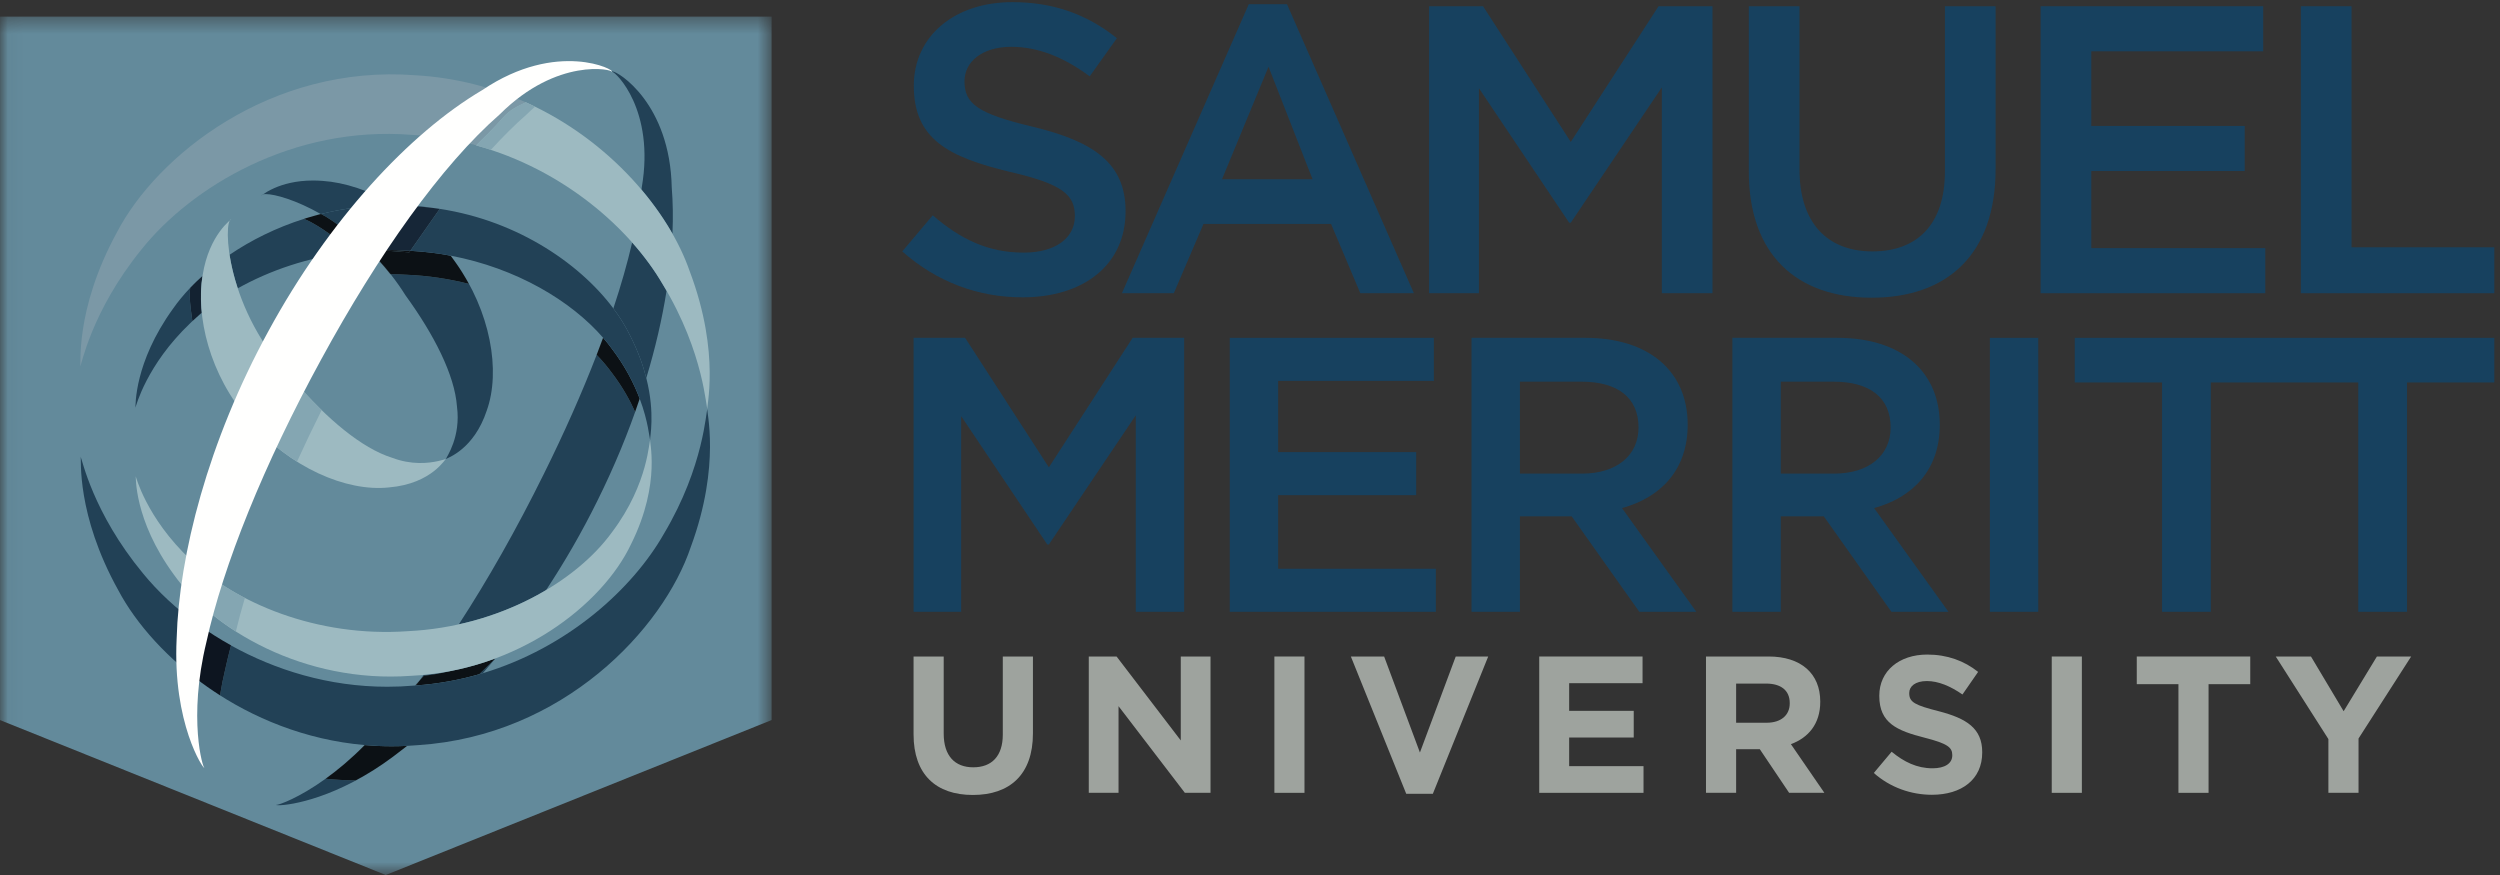 <?xml version="1.0" encoding="UTF-8"?>
<svg width="160px" height="56px" viewBox="0 0 160 56" version="1.1" xmlns="http://www.w3.org/2000/svg" xmlns:xlink="http://www.w3.org/1999/xlink">
    <rect x="0" y="0" width="160" height="56" fill="#333333" stroke="none"/>
    <!-- Generator: Sketch 51.1 (57501) - http://www.bohemiancoding.com/sketch -->
    <title>SMU_logo_CMYK</title>
    <desc>Created with Sketch.</desc>
    <defs>
        <polygon id="path-1" points="0.041 0.387 49.383 0.387 49.383 55.285 0.041 55.285"></polygon>
        <path d="M40.536,21.455 C40.537,21.455 40.537,21.455 40.537,21.455 C40.537,21.455 40.537,21.455 40.536,21.455 C40.536,21.455 40.535,21.455 40.534,21.455 C40.535,21.455 40.536,21.455 40.536,21.455 M40.532,21.453 C40.532,21.453 40.531,21.453 40.531,21.452 C40.48,21.387 40.773,20.198 40.641,18.189 C40.773,20.199 40.48,21.388 40.532,21.453 C40.524,21.445 40.517,21.42 40.508,21.381 C40.517,21.42 40.524,21.444 40.531,21.452 M0.386,18.731 C0.385,18.731 0.384,18.731 0.384,18.73 C0.384,18.731 0.385,18.731 0.386,18.731 C0.386,18.731 0.386,18.731 0.386,18.731 C0.386,18.731 0.386,18.731 0.386,18.731 M0.386,18.731 C0.387,18.731 0.388,18.73 0.39,18.728 C0.388,18.73 0.388,18.731 0.386,18.731 M0.39,18.728 C0.41,18.693 0.384,18.315 0.423,17.66 C0.505,16.278 0.878,13.659 2.594,10.414 C2.602,10.399 2.609,10.385 2.618,10.369 L2.618,10.369 C2.618,10.367 2.619,10.367 2.62,10.366 C2.629,10.348 2.639,10.33 2.649,10.311 C2.65,10.309 2.651,10.307 2.652,10.305 C2.654,10.301 2.656,10.297 2.659,10.293 C2.684,10.245 2.71,10.197 2.736,10.149 C2.739,10.144 2.742,10.138 2.745,10.132 C2.751,10.121 2.757,10.11 2.763,10.098 C2.764,10.096 2.765,10.095 2.765,10.093 C2.77,10.085 2.775,10.076 2.78,10.067 C5.222,5.455 11.826,0.036 20.302,0.035 C20.302,0.035 20.303,0.035 20.304,0.035 C20.811,0.035 21.325,0.055 21.845,0.094 C21.854,0.095 21.863,0.096 21.872,0.096 L21.873,0.096 C22.018,0.105 22.161,0.115 22.305,0.126 C22.314,0.127 22.323,0.128 22.332,0.128 L22.333,0.128 C22.342,0.129 22.349,0.13 22.359,0.131 L22.359,0.131 C22.368,0.132 22.375,0.132 22.384,0.133 C22.384,0.133 22.386,0.133 22.386,0.133 C22.394,0.134 22.401,0.134 22.408,0.135 C22.411,0.135 22.414,0.135 22.416,0.136 C22.422,0.136 22.428,0.136 22.435,0.137 C22.438,0.137 22.442,0.138 22.445,0.138 C22.449,0.138 22.453,0.138 22.458,0.139 C22.463,0.14 22.469,0.14 22.475,0.14 C22.477,0.141 22.478,0.141 22.481,0.141 C28.504,0.675 33.291,3.842 36.311,7.416 C37.092,8.341 37.755,9.292 38.292,10.233 C38.755,11.048 39.124,11.853 39.391,12.626 C38.085,8.849 34.358,4.278 28.904,1.824 C28.904,1.824 28.903,1.824 28.903,1.824 C28.449,1.619 27.984,1.428 27.506,1.256 C26.252,2.027 24.97,2.995 23.69,4.136 C23.024,4.027 22.343,3.95 21.648,3.91 C21.647,3.91 21.645,3.91 21.644,3.91 C21.64,3.909 21.637,3.909 21.633,3.909 C21.629,3.909 21.626,3.909 21.622,3.909 C21.62,3.909 21.617,3.908 21.614,3.908 C21.607,3.908 21.601,3.907 21.595,3.907 C21.074,3.865 20.557,3.846 20.047,3.846 C20.047,3.846 20.046,3.846 20.045,3.846 C13.126,3.846 7.304,7.507 4.329,11.217 C4.327,11.22 4.323,11.224 4.321,11.228 C4.312,11.238 4.304,11.249 4.295,11.259 C4.293,11.262 4.291,11.265 4.289,11.267 C1.121,15.177 0.478,18.615 0.39,18.728 M40.641,18.186 C40.641,18.181 40.641,18.176 40.64,18.172 C40.641,18.176 40.641,18.181 40.641,18.186 M37.786,13.667 C37.783,13.662 37.78,13.657 37.777,13.652 C37.78,13.657 37.783,13.662 37.786,13.667 M37.764,13.63 C37.734,13.58 37.704,13.53 37.675,13.48 C37.704,13.53 37.734,13.58 37.764,13.63 M37.675,13.48 C37.673,13.477 37.67,13.474 37.668,13.47 C37.67,13.473 37.673,13.477 37.675,13.48 M37.662,13.46 C37.662,13.46 37.662,13.46 37.662,13.46 C37.662,13.46 37.662,13.46 37.662,13.46 M39.51,12.949 C39.506,12.939 39.502,12.928 39.499,12.918 C39.502,12.928 39.506,12.939 39.51,12.949 M39.498,12.917 C39.495,12.908 39.492,12.899 39.488,12.889 C39.492,12.899 39.495,12.908 39.498,12.917 M39.467,12.83 C39.454,12.794 39.44,12.758 39.426,12.721 C39.44,12.758 39.454,12.794 39.467,12.83 M39.421,12.706 C39.412,12.683 39.403,12.661 39.395,12.637 C39.403,12.661 39.412,12.683 39.421,12.706" id="path-3"></path>
        <path d="M2.673,3.907 C2.012,3.726 1.334,3.576 0.639,3.461 C1.919,2.32 3.201,1.353 4.455,0.581 C4.933,0.754 5.399,0.945 5.852,1.15 C5.349,1.402 4.868,1.581 4.366,2.156 C3.807,2.799 3.257,3.332 2.673,3.907" id="path-5"></path>
    </defs>
    <g id="Symbols" stroke="none" stroke-width="1" fill="none" fill-rule="evenodd">
        <g id="Footer" transform="translate(-60, -11)">
            <g id="Col---1">
                <g transform="translate(2, 11)">
                    <g id="SMU_logo_CMYK" transform="translate(58, 0)">
                        <g>
                            <g id="Group-3" transform="translate(0, 0.675)">
                                <mask id="mask-2" fill="white">
                                    <use xlink:href="#path-1"></use>
                                </mask>
                                <g id="Clip-2"></g>
                                <polyline id="Fill-1" fill="#638A9B" mask="url(#mask-2)" points="49.383 45.409 24.689 55.325 0 45.409 0 0.387 49.383 0.387 49.383 45.409"></polyline>
                            </g>
                            <path d="M12.312,20.554 C12.4,20.471 12.491,20.388 12.584,20.306 C12.494,20.388 12.403,20.471 12.312,20.554 M12.171,18.423 C12.27,18.314 12.404,18.18 12.552,18.039 C12.421,18.166 12.294,18.294 12.171,18.423" id="Fill-4" fill="#2A4B5F"></path>
                            <path d="M17.838,51.536 C17.717,51.536 17.659,51.523 17.67,51.507 C17.671,51.512 17.677,51.514 17.689,51.514 C17.858,51.514 19.127,51.071 20.84,49.839 C21.473,49.904 22.117,49.943 22.774,49.945 C23.527,49.542 24.331,49.044 25.165,48.42 C21.599,51.09 18.572,51.536 17.838,51.536 M25.493,48.169 C25.68,48.03 25.868,47.885 26.058,47.736 C25.868,47.885 25.68,48.03 25.493,48.169 M26.818,43.597 C26.919,43.464 27.019,43.331 27.119,43.195 C27.694,43.14 28.26,43.059 28.812,42.953 C28.222,43.088 27.643,43.196 27.129,43.243 C27.025,43.363 26.921,43.481 26.818,43.597 M30.671,43.152 C31.104,42.733 31.467,42.376 31.706,42.14 L31.706,42.14 C31.437,42.463 31.168,42.778 30.898,43.086 C30.822,43.108 30.746,43.13 30.671,43.152 M29.362,39.96 C31.212,37.121 33.062,33.862 34.801,30.342 C36.095,27.736 37.238,25.166 38.186,22.71 C38.534,23.072 38.848,23.44 39.122,23.814 C39.809,24.71 40.295,25.576 40.648,26.36 C40.748,26.077 40.845,25.794 40.94,25.513 C40.94,25.515 40.941,25.516 40.942,25.518 C40.224,27.664 39.324,29.853 38.243,32.029 C37.235,34.072 36.122,35.992 34.948,37.768 C33.334,38.726 31.441,39.501 29.362,39.96 M41.363,24.195 C41.159,23.388 40.837,22.483 40.34,21.506 C40.058,20.918 39.694,20.325 39.255,19.739 C39.744,18.269 40.148,16.855 40.459,15.519 C41.236,16.395 41.891,17.296 42.407,18.182 C42.408,18.182 42.408,18.183 42.408,18.183 C42.41,18.187 42.412,18.189 42.414,18.193 C42.416,18.197 42.418,18.2 42.42,18.203 C42.45,18.253 42.48,18.303 42.51,18.352 C42.514,18.36 42.519,18.367 42.523,18.375 C42.526,18.38 42.529,18.385 42.532,18.39 C42.576,18.463 42.618,18.537 42.66,18.61 C42.378,20.397 41.945,22.272 41.363,24.195 M43.037,14.956 C42.501,14.015 41.838,13.064 41.057,12.139 C41.062,12.089 41.068,12.04 41.073,11.991 C41.928,7.031 39.4,4.593 39.172,4.593 C39.165,4.593 39.161,4.595 39.158,4.599 C39.152,4.579 39.163,4.568 39.189,4.568 C39.555,4.568 42.882,6.615 42.992,12.008 C43.067,12.936 43.082,13.922 43.037,14.956" id="Fill-5" fill="#224156"></path>
                            <path d="M20.84,49.839 C20.839,49.839 20.838,49.839 20.837,49.839 C21.603,49.288 22.456,48.582 23.34,47.685 L23.341,47.686 C22.458,48.582 21.605,49.289 20.84,49.839 M25.165,48.42 C25.274,48.338 25.383,48.255 25.493,48.169 C25.383,48.255 25.274,48.339 25.165,48.42" id="Fill-6" fill="#0B1116"></path>
                            <path d="M22.774,49.945 C22.117,49.943 21.473,49.904 20.84,49.839 C21.605,49.289 22.458,48.582 23.341,47.686 C23.907,47.735 24.483,47.761 25.068,47.761 C25.395,47.761 25.725,47.752 26.058,47.736 C25.868,47.885 25.68,48.03 25.493,48.169 C25.383,48.255 25.274,48.338 25.165,48.42 C24.331,49.044 23.527,49.542 22.774,49.945" id="Fill-7" fill="#0C1115"></path>
                            <path d="M26.571,43.872 C26.653,43.782 26.736,43.69 26.818,43.597 C26.749,43.689 26.68,43.779 26.611,43.87 C26.598,43.87 26.584,43.872 26.571,43.872" id="Fill-8" fill="#0B1116"></path>
                            <path d="M26.611,43.87 C26.68,43.779 26.749,43.689 26.818,43.597 C26.921,43.481 27.025,43.363 27.129,43.243 C27.643,43.196 28.222,43.088 28.812,42.953 C29.82,42.759 30.788,42.482 31.706,42.14 C31.467,42.376 31.104,42.733 30.671,43.152 C29.384,43.521 28.028,43.771 26.611,43.87" id="Fill-9" fill="#0C1115"></path>
                            <path d="M28.538,29.391 C28.534,29.39 28.532,29.389 28.531,29.387 C28.533,29.387 28.535,29.387 28.536,29.388 C28.536,29.389 28.537,29.39 28.538,29.391 M28.532,29.384 C28.533,29.382 28.535,29.38 28.537,29.379 C28.537,29.38 28.536,29.382 28.536,29.383 C28.536,29.382 28.536,29.382 28.535,29.382 C28.534,29.382 28.533,29.383 28.532,29.384 M28.537,29.379 C28.579,29.243 29.504,27.968 29.247,26.024 C29.102,23.997 27.773,21.41 25.959,18.912 C25.654,18.425 25.332,17.971 24.998,17.548 C25.334,17.552 25.671,17.562 26.011,17.584 C27.406,17.641 28.744,17.849 30.012,18.17 C29.752,17.694 29.464,17.224 29.138,16.77 C31.395,19.916 32.062,23.746 31.151,26.281 C30.327,28.763 28.656,29.296 28.537,29.379 M28.886,16.422 C28.872,16.403 28.857,16.383 28.843,16.363 C28.857,16.383 28.872,16.403 28.886,16.422 M20.549,13.696 C20.546,13.694 20.542,13.692 20.538,13.69 C20.534,13.692 20.528,13.694 20.523,13.695 C18.938,12.795 17.587,12.423 17.016,12.423 C16.939,12.423 16.877,12.429 16.829,12.442 C16.955,12.353 17.2,12.193 17.566,12.033 C18.115,11.792 18.935,11.553 20.035,11.553 C20.233,11.553 20.441,11.56 20.657,11.578 C22.039,11.671 23.684,12.192 25.264,13.144 C25.177,13.143 25.089,13.142 25.003,13.142 C23.447,13.142 21.953,13.344 20.549,13.696 M16.729,12.512 C16.728,12.512 16.728,12.512 16.729,12.51 C16.742,12.479 16.776,12.457 16.829,12.442 C16.766,12.486 16.733,12.512 16.729,12.512" id="Fill-10" fill="#224156"></path>
                            <path d="M38.186,22.71 C38.186,22.71 38.186,22.71 38.186,22.709 C38.328,22.341 38.464,21.976 38.597,21.614 C38.597,21.615 38.598,21.615 38.599,21.616 C38.466,21.978 38.328,22.343 38.186,22.71" id="Fill-11" fill="#0B1116"></path>
                            <path d="M40.648,26.36 C40.295,25.576 39.809,24.71 39.122,23.814 C38.848,23.44 38.534,23.072 38.186,22.71 C38.328,22.343 38.466,21.978 38.599,21.616 C38.786,21.832 38.961,22.051 39.122,22.27 C40.02,23.441 40.582,24.566 40.94,25.513 C40.845,25.794 40.748,26.077 40.648,26.36" id="Fill-12" fill="#0C1115"></path>
                            <path d="M24.998,17.548 C24.994,17.548 24.99,17.548 24.986,17.548 C24.546,16.992 24.088,16.488 23.622,16.034 C23.625,16.034 23.628,16.034 23.632,16.034 C24.1,16.488 24.559,16.992 24.998,17.548 M29.138,16.77 C29.112,16.733 29.085,16.697 29.059,16.66 C29.085,16.697 29.112,16.733 29.138,16.77 M29.059,16.66 C29.002,16.58 28.944,16.5 28.886,16.422 C28.944,16.5 29.002,16.58 29.059,16.66" id="Fill-13" fill="#0B1116"></path>
                            <path d="M30.012,18.17 C28.744,17.849 27.406,17.641 26.011,17.584 C25.671,17.562 25.334,17.552 24.998,17.548 C24.559,16.992 24.1,16.488 23.632,16.034 C23.862,16.02 24.094,16.011 24.327,16.006 L24.323,16.012 L26.191,16.15 L26.26,16.052 C27.144,16.099 28.007,16.206 28.843,16.363 C28.857,16.383 28.872,16.403 28.886,16.422 C28.944,16.5 29.002,16.58 29.059,16.66 C29.085,16.697 29.112,16.733 29.138,16.77 C29.464,17.224 29.752,17.694 30.012,18.17" id="Fill-14" fill="#0C1115"></path>
                            <path d="M25.068,47.761 C24.483,47.761 23.907,47.735 23.341,47.686 L23.34,47.685 C15.72,47.019 9.839,42.051 7.576,37.785 C4.854,32.894 5.223,29.346 5.159,29.228 C5.248,29.345 5.927,32.798 9.151,36.696 C10.082,37.838 11.287,38.976 12.715,39.999 C12.613,40.883 12.547,41.735 12.525,42.538 C12.51,42.832 12.505,43.115 12.503,43.393 C13.003,43.779 13.529,44.15 14.081,44.502 C14.169,43.953 14.283,43.374 14.43,42.768 C14.532,42.298 14.653,41.808 14.784,41.308 C17.61,42.879 21.04,43.952 24.786,43.952 C25.346,43.952 25.913,43.928 26.486,43.878 C26.514,43.876 26.542,43.874 26.571,43.872 C26.584,43.872 26.598,43.87 26.611,43.87 C28.028,43.771 29.384,43.521 30.671,43.152 C30.746,43.13 30.822,43.108 30.898,43.086 C36.329,41.456 40.477,37.693 42.484,34.173 C45.096,29.787 45.172,26.238 45.279,26.178 C45.172,26.228 46.171,29.692 44.212,35.002 C42.45,40.254 36.039,47.085 26.767,47.688 C26.529,47.709 26.293,47.724 26.058,47.736 C25.725,47.752 25.395,47.761 25.068,47.761 M5.159,29.228 C5.157,29.227 5.157,29.225 5.155,29.225 C5.157,29.225 5.158,29.226 5.159,29.228 M5.153,29.226 C5.153,29.225 5.154,29.225 5.155,29.225 L5.155,29.225 C5.155,29.225 5.154,29.225 5.153,29.226 M45.279,26.178 C45.281,26.177 45.281,26.177 45.282,26.177 C45.283,26.177 45.284,26.177 45.285,26.178 C45.284,26.177 45.283,26.177 45.282,26.177 C45.281,26.177 45.281,26.177 45.279,26.178" id="Fill-15" fill="#224156"></path>
                            <path d="M41.618,28.157 C41.617,28.157 41.616,28.157 41.615,28.156 C41.616,28.156 41.616,28.156 41.616,28.155 C41.617,28.156 41.618,28.157 41.619,28.157 L41.62,28.157 C41.619,28.157 41.618,28.157 41.618,28.157 M41.62,28.157 C41.62,28.157 41.621,28.156 41.622,28.155 C41.621,28.156 41.62,28.157 41.62,28.157 M41.614,28.155 C41.613,28.155 41.612,28.152 41.611,28.15 C41.612,28.152 41.614,28.154 41.615,28.155 C41.615,28.155 41.615,28.155 41.614,28.155 M41.611,28.15 C41.557,28.055 41.502,27.006 40.942,25.518 C40.941,25.516 40.94,25.515 40.94,25.513 C40.582,24.566 40.02,23.441 39.122,22.27 C38.961,22.051 38.786,21.832 38.599,21.616 C38.598,21.615 38.597,21.615 38.597,21.614 C36.557,19.258 33.052,17.16 28.843,16.363 C28.007,16.206 27.144,16.099 26.26,16.052 L28.142,13.368 L27.679,13.304 C32.796,13.943 37.003,16.731 39.255,19.739 C39.694,20.325 40.058,20.918 40.34,21.506 C40.837,22.483 41.159,23.388 41.363,24.195 C41.953,26.518 41.572,28.033 41.611,28.15 M8.667,26.096 C8.667,26.095 8.668,26.094 8.668,26.092 C8.668,26.095 8.668,26.096 8.667,26.096 M8.666,26.096 C8.666,26.096 8.666,26.096 8.666,26.095 L8.666,26.096 M8.668,26.092 C8.681,25.967 8.576,23.219 11.064,19.769 C11.379,19.317 11.75,18.866 12.171,18.423 C12.11,19.091 12.167,19.496 12.312,20.554 C12.256,20.607 12.201,20.659 12.147,20.712 C9.384,23.358 8.708,25.974 8.668,26.092 M12.584,20.306 C12.697,20.203 12.807,20.101 12.913,20.005 C12.913,20.012 12.913,20.017 12.914,20.023 C12.801,20.116 12.692,20.211 12.584,20.306 M15.217,18.454 C14.957,17.666 14.789,16.936 14.692,16.306 C16.065,15.374 17.677,14.569 19.46,14.005 C20.477,14.439 21.856,15.488 22.481,16.133 C19.732,16.451 17.24,17.318 15.217,18.454 M12.552,18.039 C12.684,17.91 12.821,17.782 12.961,17.656 C12.961,17.657 12.961,17.658 12.961,17.659 C12.823,17.784 12.682,17.914 12.552,18.039 M23.586,16.036 C23.603,16.034 23.618,16.034 23.632,16.034 C22.972,15.403 21.398,14.117 20.549,13.696 C21.953,13.344 23.447,13.142 25.003,13.142 C25.089,13.142 25.177,13.143 25.264,13.144 C25.56,13.149 25.857,13.16 26.157,13.18 C26.23,13.182 26.304,13.186 26.376,13.189 L24.327,16.006 C24.094,16.011 23.862,16.02 23.632,16.034 C23.628,16.034 23.625,16.034 23.622,16.034 C23.609,16.035 23.598,16.036 23.586,16.036" id="Fill-16" fill="#224156"></path>
                            <path d="M12.312,20.554 C12.167,19.496 12.11,19.091 12.171,18.423 C12.294,18.294 12.421,18.166 12.552,18.039 C12.682,17.914 12.823,17.784 12.961,17.659 C12.847,18.363 12.826,19.159 12.913,20.005 C12.807,20.101 12.697,20.203 12.584,20.306 C12.491,20.388 12.4,20.471 12.312,20.554" id="Fill-17" fill="#132231"></path>
                            <path d="M19.709,13.928 C19.865,13.881 20.022,13.836 20.18,13.793 C20.02,13.838 19.856,13.885 19.709,13.928" id="Fill-18" fill="#224156"></path>
                            <path d="M14.081,44.502 C13.529,44.15 13.003,43.779 12.503,43.393 C12.505,43.115 12.51,42.832 12.525,42.538 C12.547,41.735 12.613,40.883 12.715,39.999 C12.715,39.996 12.715,39.993 12.715,39.991 C13.361,40.456 14.052,40.895 14.785,41.302 C14.785,41.304 14.784,41.306 14.784,41.308 C14.653,41.808 14.532,42.298 14.43,42.768 C14.283,43.374 14.169,43.953 14.081,44.502" id="Fill-19" fill="#0D1520"></path>
                            <path d="M22.603,16.266 C22.567,16.224 22.525,16.179 22.481,16.133 C22.845,16.091 23.214,16.059 23.586,16.036 C23.372,16.059 22.948,16.219 22.603,16.266 M19.46,14.005 C19.533,13.981 19.618,13.955 19.709,13.928 C19.626,13.953 19.543,13.978 19.46,14.005 M20.18,13.793 C20.3,13.759 20.416,13.726 20.523,13.695 C20.527,13.696 20.529,13.698 20.533,13.7 C20.415,13.73 20.297,13.76 20.18,13.793" id="Fill-20" fill="#0B1116"></path>
                            <path d="M20.533,13.7 C20.529,13.698 20.527,13.696 20.523,13.695 C20.528,13.694 20.534,13.692 20.538,13.69 C20.542,13.692 20.546,13.694 20.549,13.696 C20.544,13.697 20.538,13.698 20.533,13.7" id="Fill-21" fill="#0C1115"></path>
                            <path d="M22.481,16.133 C21.856,15.488 20.477,14.439 19.46,14.005 C19.543,13.978 19.626,13.953 19.709,13.928 C19.856,13.885 20.02,13.838 20.18,13.793 C20.297,13.76 20.415,13.73 20.533,13.7 C20.538,13.698 20.544,13.697 20.549,13.696 C21.398,14.117 22.972,15.403 23.632,16.034 C23.618,16.034 23.603,16.034 23.586,16.036 C23.214,16.059 22.845,16.091 22.481,16.133" id="Fill-22" fill="#0C1115"></path>
                            <path d="M32.163,7.554 C32.664,6.978 33.146,6.799 33.65,6.547 C31.541,5.598 29.176,4.965 26.591,4.817 C17.325,4.103 10.031,9.967 7.482,14.872 C4.727,19.918 5.223,23.52 5.129,23.453 C5.191,23.523 5.786,19.983 9.066,15.951 C12.256,11.964 18.741,8.029 26.34,8.63 C27.78,8.709 29.159,8.947 30.468,9.306 C31.053,8.731 31.603,8.196 32.163,7.554" id="Fill-23" fill="#7B98A6"></path>
                            <g id="Group-26" transform="translate(4.746, 4.723)">
                                <mask id="mask-4" fill="white">
                                    <use xlink:href="#path-3"></use>
                                </mask>
                                <g id="Clip-25"></g>
                                <path d="M40.536,21.455 C40.537,21.455 40.537,21.455 40.537,21.455 C40.537,21.455 40.537,21.455 40.536,21.455 C40.536,21.455 40.535,21.455 40.534,21.455 C40.535,21.455 40.536,21.455 40.536,21.455 M40.532,21.453 C40.532,21.453 40.531,21.453 40.531,21.452 C40.48,21.387 40.773,20.198 40.641,18.189 C40.773,20.199 40.48,21.388 40.532,21.453 C40.524,21.445 40.517,21.42 40.508,21.381 C40.517,21.42 40.524,21.444 40.531,21.452 M0.386,18.731 C0.385,18.731 0.384,18.731 0.384,18.73 C0.384,18.731 0.385,18.731 0.386,18.731 C0.386,18.731 0.386,18.731 0.386,18.731 C0.386,18.731 0.386,18.731 0.386,18.731 M0.386,18.731 C0.387,18.731 0.388,18.73 0.39,18.728 C0.388,18.73 0.388,18.731 0.386,18.731 M0.39,18.728 C0.41,18.693 0.384,18.315 0.423,17.66 C0.505,16.278 0.878,13.659 2.594,10.414 C2.602,10.399 2.609,10.385 2.618,10.369 L2.618,10.369 C2.618,10.367 2.619,10.367 2.62,10.366 C2.629,10.348 2.639,10.33 2.649,10.311 C2.65,10.309 2.651,10.307 2.652,10.305 C2.654,10.301 2.656,10.297 2.659,10.293 C2.684,10.245 2.71,10.197 2.736,10.149 C2.739,10.144 2.742,10.138 2.745,10.132 C2.751,10.121 2.757,10.11 2.763,10.098 C2.764,10.096 2.765,10.095 2.765,10.093 C2.77,10.085 2.775,10.076 2.78,10.067 C5.222,5.455 11.826,0.036 20.302,0.035 C20.302,0.035 20.303,0.035 20.304,0.035 C20.811,0.035 21.325,0.055 21.845,0.094 C21.854,0.095 21.863,0.096 21.872,0.096 L21.873,0.096 C22.018,0.105 22.161,0.115 22.305,0.126 C22.314,0.127 22.323,0.128 22.332,0.128 L22.333,0.128 C22.342,0.129 22.349,0.13 22.359,0.131 L22.359,0.131 C22.368,0.132 22.375,0.132 22.384,0.133 C22.384,0.133 22.386,0.133 22.386,0.133 C22.394,0.134 22.401,0.134 22.408,0.135 C22.411,0.135 22.414,0.135 22.416,0.136 C22.422,0.136 22.428,0.136 22.435,0.137 C22.438,0.137 22.442,0.138 22.445,0.138 C22.449,0.138 22.453,0.138 22.458,0.139 C22.463,0.14 22.469,0.14 22.475,0.14 C22.477,0.141 22.478,0.141 22.481,0.141 C28.504,0.675 33.291,3.842 36.311,7.416 C37.092,8.341 37.755,9.292 38.292,10.233 C38.755,11.048 39.124,11.853 39.391,12.626 C38.085,8.849 34.358,4.278 28.904,1.824 C28.904,1.824 28.903,1.824 28.903,1.824 C28.449,1.619 27.984,1.428 27.506,1.256 C26.252,2.027 24.97,2.995 23.69,4.136 C23.024,4.027 22.343,3.95 21.648,3.91 C21.647,3.91 21.645,3.91 21.644,3.91 C21.64,3.909 21.637,3.909 21.633,3.909 C21.629,3.909 21.626,3.909 21.622,3.909 C21.62,3.909 21.617,3.908 21.614,3.908 C21.607,3.908 21.601,3.907 21.595,3.907 C21.074,3.865 20.557,3.846 20.047,3.846 C20.047,3.846 20.046,3.846 20.045,3.846 C13.126,3.846 7.304,7.507 4.329,11.217 C4.327,11.22 4.323,11.224 4.321,11.228 C4.312,11.238 4.304,11.249 4.295,11.259 C4.293,11.262 4.291,11.265 4.289,11.267 C1.121,15.177 0.478,18.615 0.39,18.728 M40.641,18.186 C40.641,18.181 40.641,18.176 40.64,18.172 C40.641,18.176 40.641,18.181 40.641,18.186 M37.786,13.667 C37.783,13.662 37.78,13.657 37.777,13.652 C37.78,13.657 37.783,13.662 37.786,13.667 M37.764,13.63 C37.734,13.58 37.704,13.53 37.675,13.48 C37.704,13.53 37.734,13.58 37.764,13.63 M37.675,13.48 C37.673,13.477 37.67,13.474 37.668,13.47 C37.67,13.473 37.673,13.477 37.675,13.48 M37.662,13.46 C37.662,13.46 37.662,13.46 37.662,13.46 C37.662,13.46 37.662,13.46 37.662,13.46 M39.51,12.949 C39.506,12.939 39.502,12.928 39.499,12.918 C39.502,12.928 39.506,12.939 39.51,12.949 M39.498,12.917 C39.495,12.908 39.492,12.899 39.488,12.889 C39.492,12.899 39.495,12.908 39.498,12.917 M39.467,12.83 C39.454,12.794 39.44,12.758 39.426,12.721 C39.44,12.758 39.454,12.794 39.467,12.83 M39.421,12.706 C39.412,12.683 39.403,12.661 39.395,12.637 C39.403,12.661 39.412,12.683 39.421,12.706" id="Fill-24" mask="url(#mask-4)"></path>
                            </g>
                            <path d="M8.683,30.478 C8.683,30.427 9.332,33.123 12.21,35.834 C15.019,38.539 20.241,40.813 26.113,40.395 C31.972,40.108 36.887,37.212 39.17,34.058 C41.551,30.901 41.525,28.089 41.622,28.155 C41.493,28.087 42.372,30.84 40.393,34.814 C38.548,38.732 33.105,42.936 26.281,43.254 C19.466,43.744 13.615,40.277 11.134,36.785 C8.53,33.236 8.71,30.415 8.683,30.478" id="Fill-27" fill="#9DBAC1"></path>
                            <path d="M14.796,14.028 C14.277,14.107 14.357,19.859 18.899,24.454 C20.919,26.79 23.136,28.679 25.084,29.294 C26.349,29.775 27.435,29.643 28.035,29.51 C28.353,29.44 28.536,29.37 28.538,29.391 C28.544,29.252 27.704,30.96 24.891,31.195 C22.169,31.491 18.53,29.912 15.978,26.929 C13.361,23.973 12.535,20.169 12.969,17.612 C13.388,14.957 14.873,14.001 14.796,14.028" id="Fill-28" fill="#9DBAC1"></path>
                            <path d="M44.141,17.36 C42.838,13.582 39.109,9.004 33.65,6.547 C33.146,6.799 32.664,6.978 32.163,7.554 C31.603,8.196 31.053,8.731 30.468,9.306 C36.054,10.841 40.347,14.638 42.42,18.203 C45.113,22.645 45.174,26.238 45.285,26.178 C45.142,26.23 46.172,22.734 44.141,17.36" id="Fill-29" fill="#9DBAC1"></path>
                            <path d="M27.679,13.304 C27.251,13.25 26.817,13.211 26.376,13.189 L26.42,13.129 L27.679,13.304" id="Fill-30" fill="#34566B"></path>
                            <path d="M26.191,16.15 L24.323,16.012 L24.327,16.006 C24.473,16.003 24.62,16 24.767,16 C25.178,16 25.593,16.013 26.011,16.04 C26.094,16.044 26.177,16.047 26.26,16.052 L26.191,16.15" id="Fill-31" fill="#0D1013"></path>
                            <path d="M26.26,16.052 C26.177,16.047 26.094,16.044 26.011,16.04 C25.593,16.013 25.178,16 24.767,16 C24.62,16 24.473,16.003 24.327,16.006 L26.376,13.189 C26.817,13.211 27.251,13.25 27.679,13.304 L28.142,13.368 L26.26,16.052" id="Fill-32" fill="#162637"></path>
                            <path d="M15.673,38.268 C14.847,37.838 14.092,37.363 13.421,36.859 C13.421,36.859 13.421,36.858 13.421,36.857 C14.092,37.361 14.848,37.834 15.675,38.264 C15.674,38.265 15.673,38.266 15.673,38.268" id="Fill-33" fill="#567C8E"></path>
                            <path d="M15.096,40.413 C14.385,39.96 13.738,39.473 13.155,38.965 C13.218,38.286 13.308,37.583 13.421,36.859 C14.092,37.363 14.847,37.838 15.673,38.268 C15.452,39.01 15.261,39.724 15.096,40.413" id="Fill-34" fill="#84A6B2"></path>
                            <path d="M20.586,26.248 C20.164,25.84 19.745,25.402 19.333,24.945 C19.745,25.402 20.165,25.838 20.587,26.247 C20.586,26.248 20.586,26.248 20.586,26.248 M18.873,24.427 C18.873,24.427 18.873,24.427 18.872,24.426 C18.873,24.427 18.873,24.427 18.873,24.427 M18.871,24.425 C18.498,24.046 18.153,23.657 17.838,23.265 C17.839,23.262 17.841,23.258 17.843,23.256 C18.159,23.65 18.495,24.043 18.871,24.425" id="Fill-35" fill="#567C8E"></path>
                            <path d="M19.009,29.544 C17.984,28.901 17.005,28.083 16.139,27.108 C16.641,25.836 17.206,24.552 17.838,23.265 C18.153,23.657 18.498,24.046 18.871,24.425 C18.872,24.426 18.872,24.426 18.872,24.426 C18.873,24.427 18.873,24.427 18.873,24.427 C18.881,24.436 18.89,24.445 18.899,24.454 C19.043,24.62 19.187,24.784 19.333,24.945 C19.745,25.402 20.164,25.84 20.586,26.248 C20.028,27.362 19.5,28.462 19.009,29.544" id="Fill-36" fill="#84A6B2"></path>
                            <path d="M31.409,9.596 C30.455,9.283 29.457,9.039 28.424,8.87 C28.428,8.866 28.431,8.863 28.435,8.86 C29.129,8.974 29.807,9.125 30.468,9.306 C30.468,9.305 30.469,9.305 30.469,9.305 C30.469,9.305 30.468,9.305 30.468,9.306 C30.788,9.394 31.102,9.489 31.414,9.591 C31.412,9.593 31.41,9.594 31.409,9.596" id="Fill-37" fill="#567C8E"></path>
                            <path d="M30.468,9.306 C29.807,9.125 29.129,8.974 28.435,8.86 C28.435,8.859 28.436,8.859 28.436,8.859 C29.131,8.973 29.809,9.123 30.469,9.305 C30.469,9.305 30.468,9.305 30.468,9.306" id="Fill-38" fill="#69889A"></path>
                            <g id="Group-41" transform="translate(27.797, 5.398)">
                                <mask id="mask-6" fill="white">
                                    <use xlink:href="#path-5"></use>
                                </mask>
                                <g id="Clip-40"></g>
                                <path d="M2.673,3.907 C2.012,3.726 1.334,3.576 0.639,3.461 C1.919,2.32 3.201,1.353 4.455,0.581 C4.933,0.754 5.399,0.945 5.852,1.15 C5.349,1.402 4.868,1.581 4.366,2.156 C3.807,2.799 3.257,3.332 2.673,3.907" id="Fill-39" mask="url(#mask-6)"></path>
                            </g>
                            <path d="M31.414,9.591 C31.102,9.489 30.788,9.394 30.468,9.306 C30.468,9.305 30.469,9.305 30.469,9.305 C31.054,8.73 31.603,8.196 32.163,7.554 C32.664,6.978 33.146,6.8 33.649,6.547 C33.849,6.638 34.047,6.731 34.243,6.827 C34.068,6.982 33.894,7.138 33.718,7.312 C32.961,7.974 32.191,8.74 31.414,9.591" id="Fill-42" fill="#84A6B2"></path>
                            <path d="M39.158,4.599 C39.239,4.443 35.676,3.642 31.991,7.312 C28.249,10.579 24.203,16.301 20.555,23.005 C16.892,29.71 14.279,36.188 13.211,41.09 C12.016,45.999 12.991,49.198 13.085,49.144 C13.034,49.278 11.036,46.29 11.306,40.86 C11.455,35.535 13.307,28.273 17.184,21.181 C21.042,14.088 26.184,8.526 30.868,5.764 C35.675,2.521 39.463,4.5 39.158,4.599" id="Fill-43" fill="#FFFFFE"></path>
                            <path d="M66.102,8.113 C70.005,9.057 72.037,10.448 72.037,13.518 C72.037,16.981 69.32,19.029 65.443,19.029 C62.622,19.029 59.961,18.057 57.745,16.09 L59.696,13.78 C61.462,15.302 63.23,16.168 65.523,16.168 C67.525,16.168 68.792,15.25 68.792,13.833 C68.792,12.495 68.054,11.786 64.628,10.998 C60.699,10.054 58.483,8.901 58.483,5.489 C58.483,2.288 61.119,0.137 64.784,0.137 C67.474,0.137 69.609,0.949 71.481,2.445 L69.741,4.885 C68.079,3.652 66.419,2.996 64.733,2.996 C62.833,2.996 61.727,3.967 61.727,5.2 C61.727,6.643 62.57,7.274 66.102,8.113" id="Fill-44" fill="#17415F"></path>
                            <path d="M81.186,4.273 L78.209,11.471 L84.003,11.471 L81.186,4.273 Z M90.489,18.766 L87.06,18.766 L85.187,14.331 L77.023,14.331 L75.125,18.766 L71.803,18.766 L79.923,0.267 L82.367,0.267 L90.489,18.766 Z" id="Fill-45" fill="#17415F"></path>
                            <polyline id="Fill-46" fill="#17415F" points="100.53 14.252 100.426 14.252 94.651 5.647 94.651 18.766 91.46 18.766 91.46 0.399 94.915 0.399 100.53 9.083 106.147 0.399 109.599 0.399 109.599 18.766 106.357 18.766 106.357 5.594 100.53 14.252"></polyline>
                            <path d="M127.719,10.815 C127.719,16.299 124.603,19.053 119.782,19.053 C114.984,19.053 111.924,16.299 111.924,10.973 L111.924,0.399 L115.167,0.399 L115.167,10.841 C115.167,14.252 116.935,16.09 119.835,16.09 C122.706,16.09 124.475,14.357 124.475,10.973 L124.475,0.399 L127.719,0.399 L127.719,10.815" id="Fill-47" fill="#17415F"></path>
                            <polyline id="Fill-48" fill="#17415F" points="144.845 3.285 133.842 3.285 133.842 8.061 143.66 8.061 143.66 10.946 133.842 10.946 133.842 15.879 144.978 15.879 144.978 18.766 130.599 18.766 130.599 0.399 144.845 0.399 144.845 3.285"></polyline>
                            <polyline id="Fill-49" fill="#17415F" points="147.254 0.399 150.498 0.399 150.498 15.827 159.637 15.827 159.637 18.766 147.254 18.766 147.254 0.399"></polyline>
                            <path d="M62.263,50.878 C59.908,50.878 58.468,49.57 58.468,47.002 L58.468,42.016 L60.397,42.016 L60.397,46.952 C60.397,48.374 61.111,49.108 62.289,49.108 C63.466,49.108 64.179,48.398 64.179,47.015 L64.179,42.016 L66.108,42.016 L66.108,46.939 C66.108,49.582 64.618,50.878 62.263,50.878" id="Fill-50" fill="#9EA39E"></path>
                            <polyline id="Fill-51" fill="#9EA39E" points="75.831 50.741 71.586 45.195 71.586 50.741 69.682 50.741 69.682 42.016 71.461 42.016 75.569 47.388 75.569 42.016 77.473 42.016 77.473 50.741 75.831 50.741"></polyline>
                            <polygon id="Fill-52" fill="#9EA39E" points="81.561 50.741 83.487 50.741 83.487 42.016 81.561 42.016"></polygon>
                            <polyline id="Fill-53" fill="#9EA39E" points="91.702 50.803 89.999 50.803 86.455 42.016 88.584 42.016 90.875 48.161 93.167 42.016 95.245 42.016 91.702 50.803"></polyline>
                            <polyline id="Fill-54" fill="#9EA39E" points="98.511 50.741 98.511 42.016 105.123 42.016 105.123 43.724 100.426 43.724 100.426 45.494 104.559 45.494 104.559 47.201 100.426 47.201 100.426 49.034 105.185 49.034 105.185 50.741 98.511 50.741"></polyline>
                            <path d="M114.543,44.996 C114.543,44.173 113.967,43.749 113.028,43.749 L111.112,43.749 L111.112,46.255 L113.065,46.255 C114.004,46.255 114.543,45.756 114.543,45.021 L114.543,44.996 Z M114.504,50.741 L112.627,47.949 L111.112,47.949 L111.112,50.741 L109.183,50.741 L109.183,42.016 L113.191,42.016 C115.258,42.016 116.496,43.101 116.496,44.896 L116.496,44.921 C116.496,46.329 115.734,47.214 114.618,47.626 L116.76,50.741 L114.504,50.741 Z" id="Fill-55" fill="#9EA39E"></path>
                            <path d="M123.643,50.866 C122.317,50.866 120.976,50.405 119.924,49.47 L121.064,48.111 C121.852,48.76 122.679,49.171 123.682,49.171 C124.471,49.171 124.946,48.859 124.946,48.348 L124.946,48.323 C124.946,47.837 124.646,47.588 123.18,47.214 C121.416,46.765 120.275,46.279 120.275,44.547 L120.275,44.522 C120.275,42.939 121.552,41.892 123.343,41.892 C124.622,41.892 125.709,42.291 126.599,43.001 L125.598,44.447 C124.822,43.911 124.057,43.587 123.319,43.587 C122.58,43.587 122.191,43.924 122.191,44.347 L122.191,44.372 C122.191,44.946 122.567,45.133 124.083,45.519 C125.86,45.98 126.862,46.616 126.862,48.136 L126.862,48.161 C126.862,49.893 125.535,50.866 123.643,50.866" id="Fill-56" fill="#9EA39E"></path>
                            <polygon id="Fill-57" fill="#9EA39E" points="131.311 50.741 133.239 50.741 133.239 42.016 131.311 42.016"></polygon>
                            <polyline id="Fill-58" fill="#9EA39E" points="141.348 43.787 141.348 50.741 139.42 50.741 139.42 43.787 136.753 43.787 136.753 42.016 144.016 42.016 144.016 43.787 141.348 43.787"></polyline>
                            <polyline id="Fill-59" fill="#9EA39E" points="150.946 47.264 150.946 50.741 149.017 50.741 149.017 47.301 145.647 42.016 147.902 42.016 149.993 45.519 152.122 42.016 154.314 42.016 150.946 47.264"></polyline>
                            <polyline id="Fill-60" fill="#17415F" points="67.127 34.847 67.026 34.847 61.514 26.631 61.514 39.155 58.47 39.155 58.47 21.621 61.767 21.621 67.127 29.911 72.489 21.621 75.786 21.621 75.786 39.155 72.689 39.155 72.689 26.581 67.127 34.847"></polyline>
                            <polyline id="Fill-61" fill="#17415F" points="91.766 24.377 81.801 24.377 81.801 28.935 90.636 28.935 90.636 31.691 81.801 31.691 81.801 36.4 91.894 36.4 91.894 39.155 78.704 39.155 78.704 21.621 91.766 21.621 91.766 24.377"></polyline>
                            <path d="M101.215,24.427 L97.274,24.427 L97.274,30.312 L101.243,30.312 C103.456,30.312 104.866,29.161 104.866,27.357 C104.866,25.429 103.507,24.427 101.215,24.427 Z M104.916,39.155 L100.586,33.044 L97.274,33.044 L97.274,39.155 L94.177,39.155 L94.177,21.621 L101.467,21.621 C105.52,21.621 108.012,23.751 108.012,27.182 C108.012,30.087 106.275,31.84 103.808,32.517 L108.565,39.155 L104.916,39.155 Z" id="Fill-62" fill="#17415F"></path>
                            <path d="M117.35,24.427 L113.97,24.427 L113.97,30.312 L117.376,30.312 C119.59,30.312 121,29.161 121,27.357 C121,25.429 119.641,24.427 117.35,24.427 Z M121.05,39.155 L116.721,33.044 L113.97,33.044 L113.97,39.155 L110.873,39.155 L110.873,21.621 L117.603,21.621 C121.653,21.621 124.146,23.751 124.146,27.182 C124.146,30.087 122.409,31.84 119.942,32.517 L124.7,39.155 L121.05,39.155 Z" id="Fill-63" fill="#17415F"></path>
                            <polygon id="Fill-64" fill="#17415F" points="127.352 39.155 130.449 39.155 130.449 21.621 127.352 21.621"></polygon>
                            <polyline id="Fill-65" fill="#17415F" points="132.783 21.621 132.783 24.477 138.371 24.477 138.371 39.155 141.492 39.155 141.492 24.477 150.929 24.477 150.929 39.155 154.05 39.155 154.05 24.477 159.637 24.477 159.637 21.621 132.783 21.621"></polyline>
                        </g>
                    </g>
                </g>
            </g>
        </g>
    </g>
</svg>